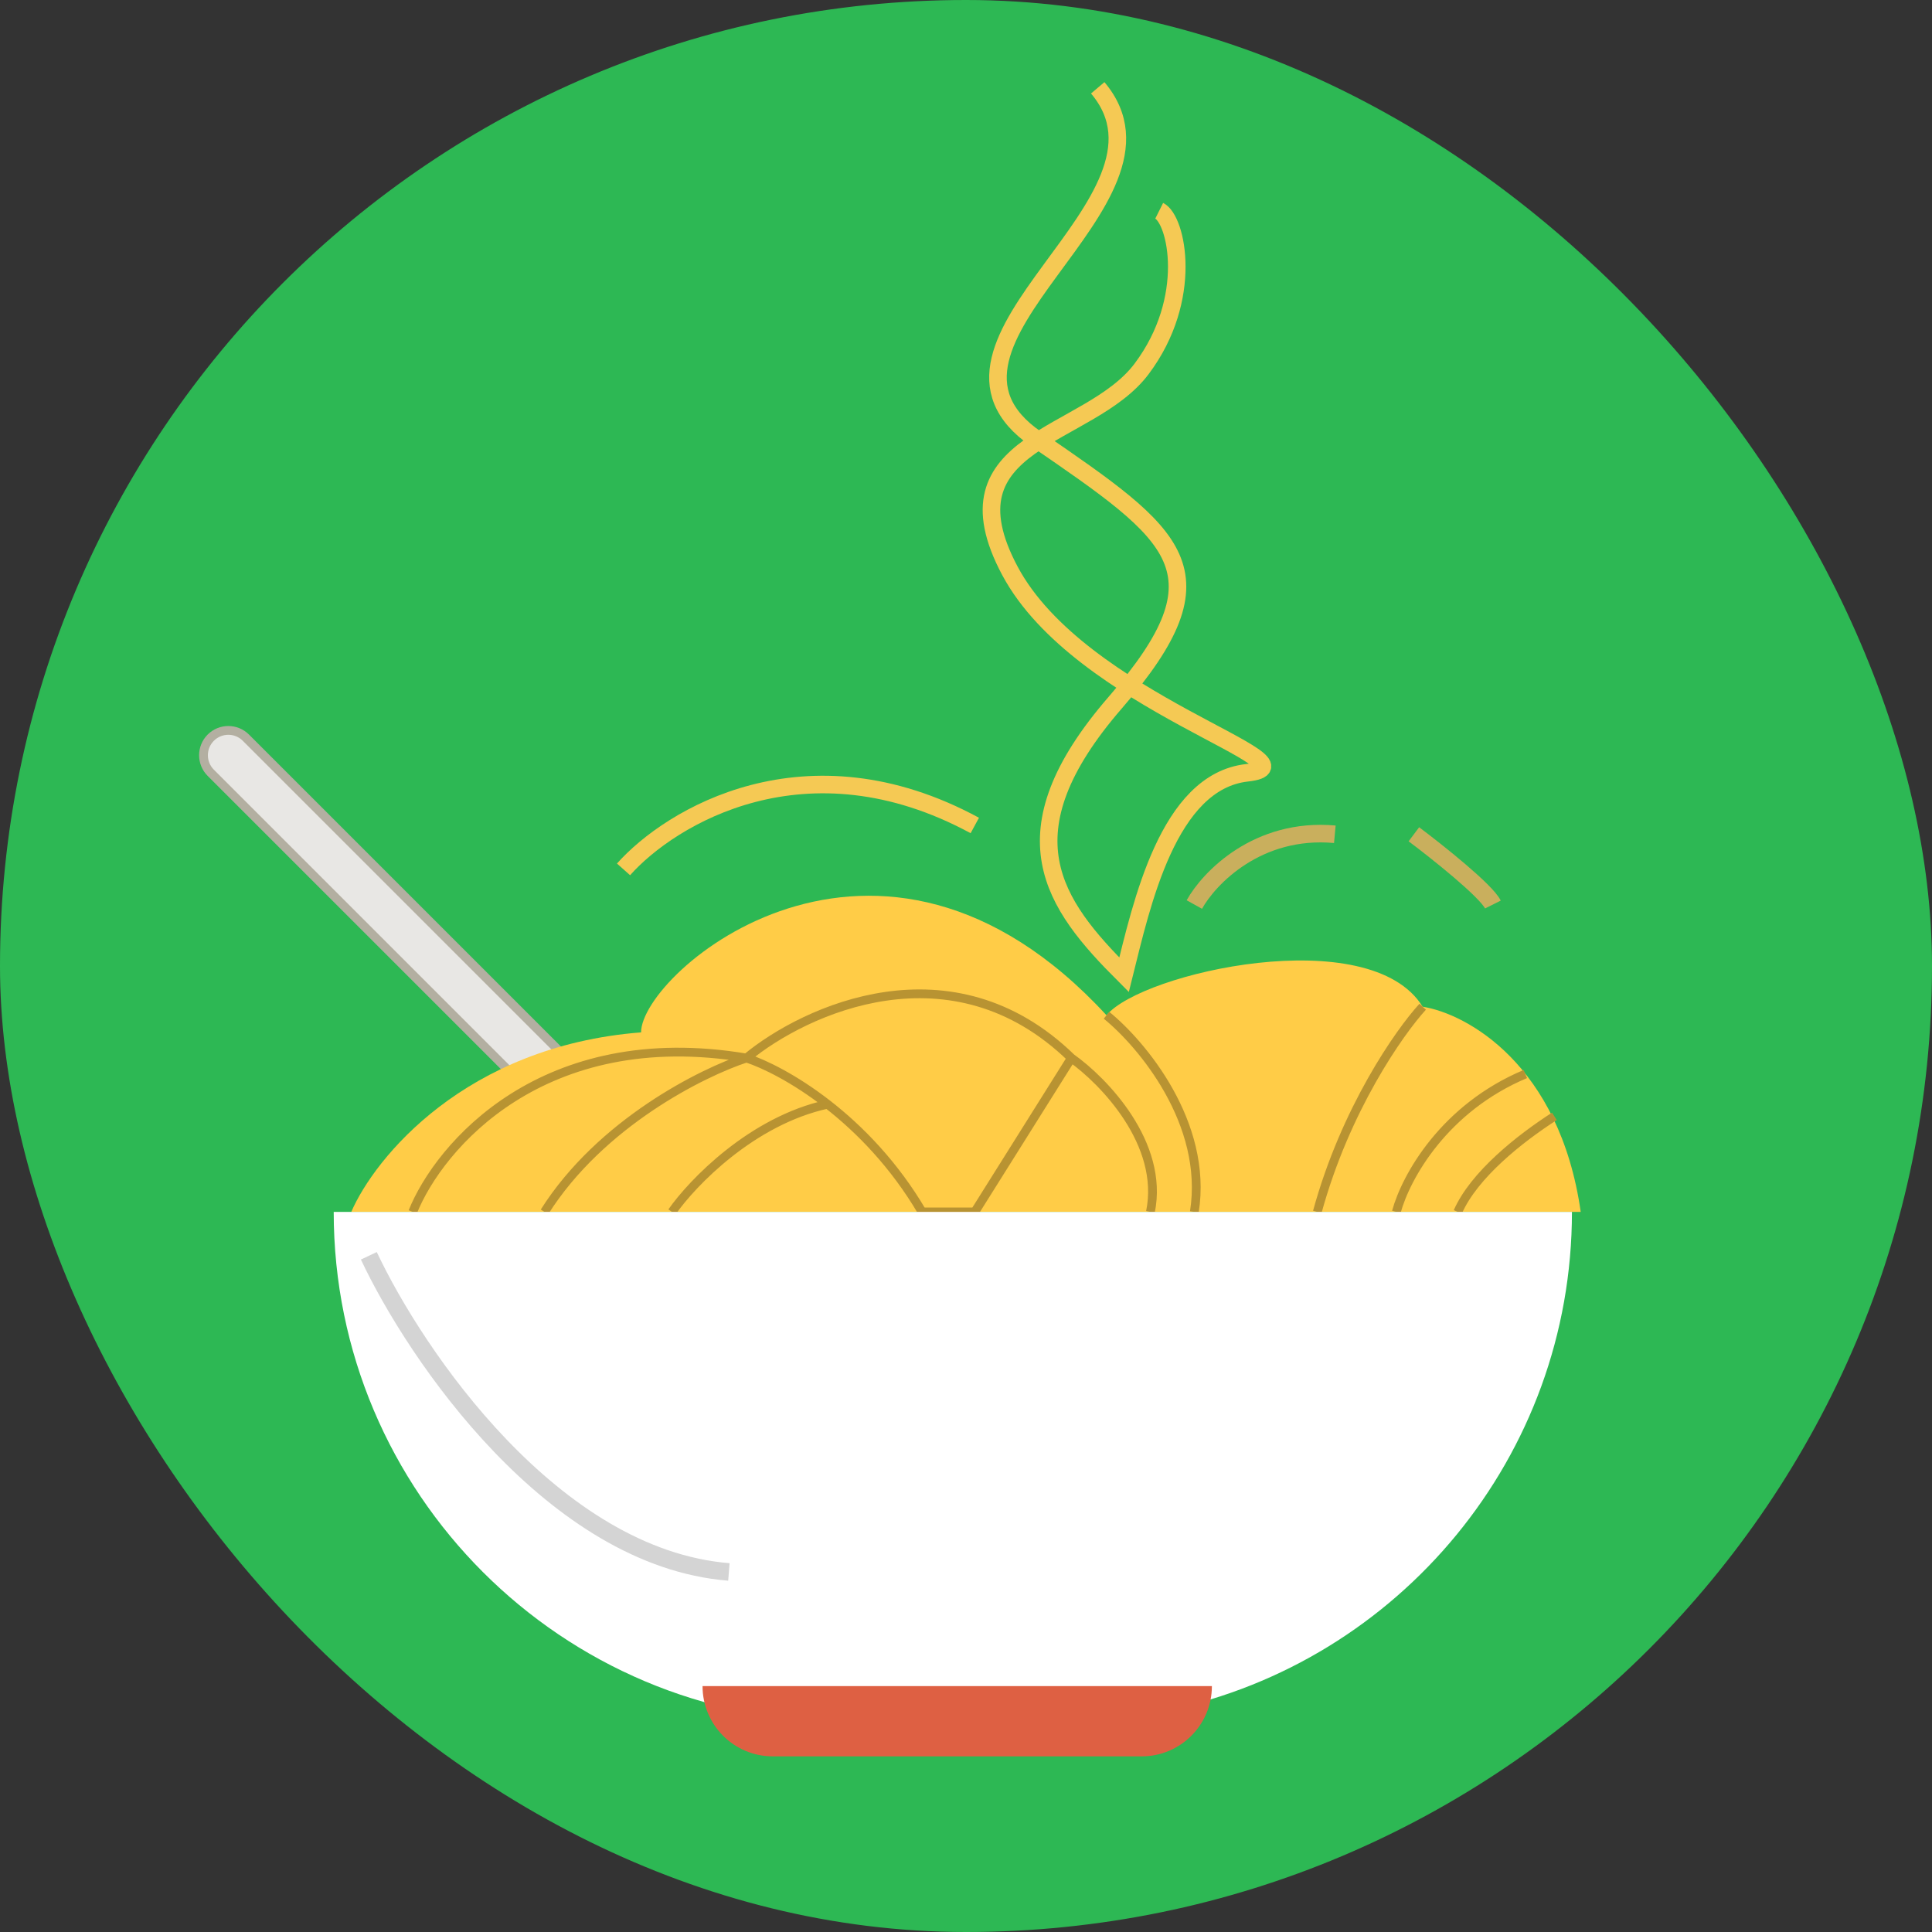 <svg width="110" height="110" viewBox="0 0 110 110" fill="none" xmlns="http://www.w3.org/2000/svg">
<rect x="0" y="0" width="110" height="110" fill="#333333" stroke="none"/>
<rect width="110" height="110" rx="55" fill="#2DB854"/>
<path d="M12 44L29.5 61.5L32.5 60.5L14 42C13.448 41.448 12.552 41.448 12 42C11.448 42.553 11.448 43.448 12 44Z" fill="#E8E7E4" stroke="#B3AFA1" stroke-width="0.5"/>
<path d="M36.5 58.779C26.5 59.557 21.333 65.918 20 69H90C88.8 60.6 83.5 57.712 81 57.318C78 52.451 65 55.371 63 57.805C50 43.689 36.5 55.371 36.5 58.779Z" fill="#FFCC47"/>
<path d="M63.001 57.806C65.001 59.428 68.8 63.939 68.001 69.001M81.001 57.319C79.667 58.779 76.6 63.16 75.001 69.001M23.5 69.001C25 65.269 30.901 58.292 42.501 60.239M42.501 60.239C40.001 61.051 34.2 63.939 31 69.001M42.501 60.239C45.834 57.481 54.2 53.62 61.001 60.239M42.501 60.239C43.512 60.568 45.241 61.411 47.117 62.87M61.001 60.239L55.501 69.001H52.501C50.919 66.308 48.948 64.295 47.117 62.87M61.001 60.239C62.834 61.537 66.3 65.107 65.501 69.001M38.26 69.001C39.417 67.348 42.809 63.807 47.117 62.87M79.501 69.001C80.054 66.982 82.236 63.086 86.847 61.151M83.001 69.001C83.931 66.886 86.527 64.83 88.501 63.56" stroke="#B89332" stroke-width="0.5"/>
<path fill-rule="evenodd" clip-rule="evenodd" d="M19 69H52H66.5H89.5C89.5 82.96 79.637 94.615 66.5 97.379V98H60.5H52H48C31.984 98 19 85.017 19 69Z" fill="white"/>
<path d="M21 71.5C23.667 77.167 31.5 88.7 41.5 89.5" stroke="#D4D4D4"/>
<path d="M40 96H69C69 98.21 67.209 100 65 100H44C41.791 100 40 98.21 40 96Z" fill="#DE6043"/>
<path d="M35.501 49.499C38.167 46.499 45.901 41.799 55.501 46.999" stroke="#F5C954"/>
<path d="M62.5 5C68 11.5 51 19.5 59 25C67 30.5 70 32.5 63.5 40C57 47.5 60 51.5 64 55.5C65 51.5 66.5 44.5 71 44C75.5 43.5 61.5 40 57.5 32.5C53.5 25 62 25 65 21C68 17 67 12.5 66 12" stroke="#F5C954"/>
<path d="M68 51.5C68.833 50 71.6 47.1 76 47.5" stroke="#C9AF5D"/>
<path d="M80.5 47.5C81.833 48.5 84.6 50.7 85 51.5" stroke="#C9AF5D"/>
</svg>
